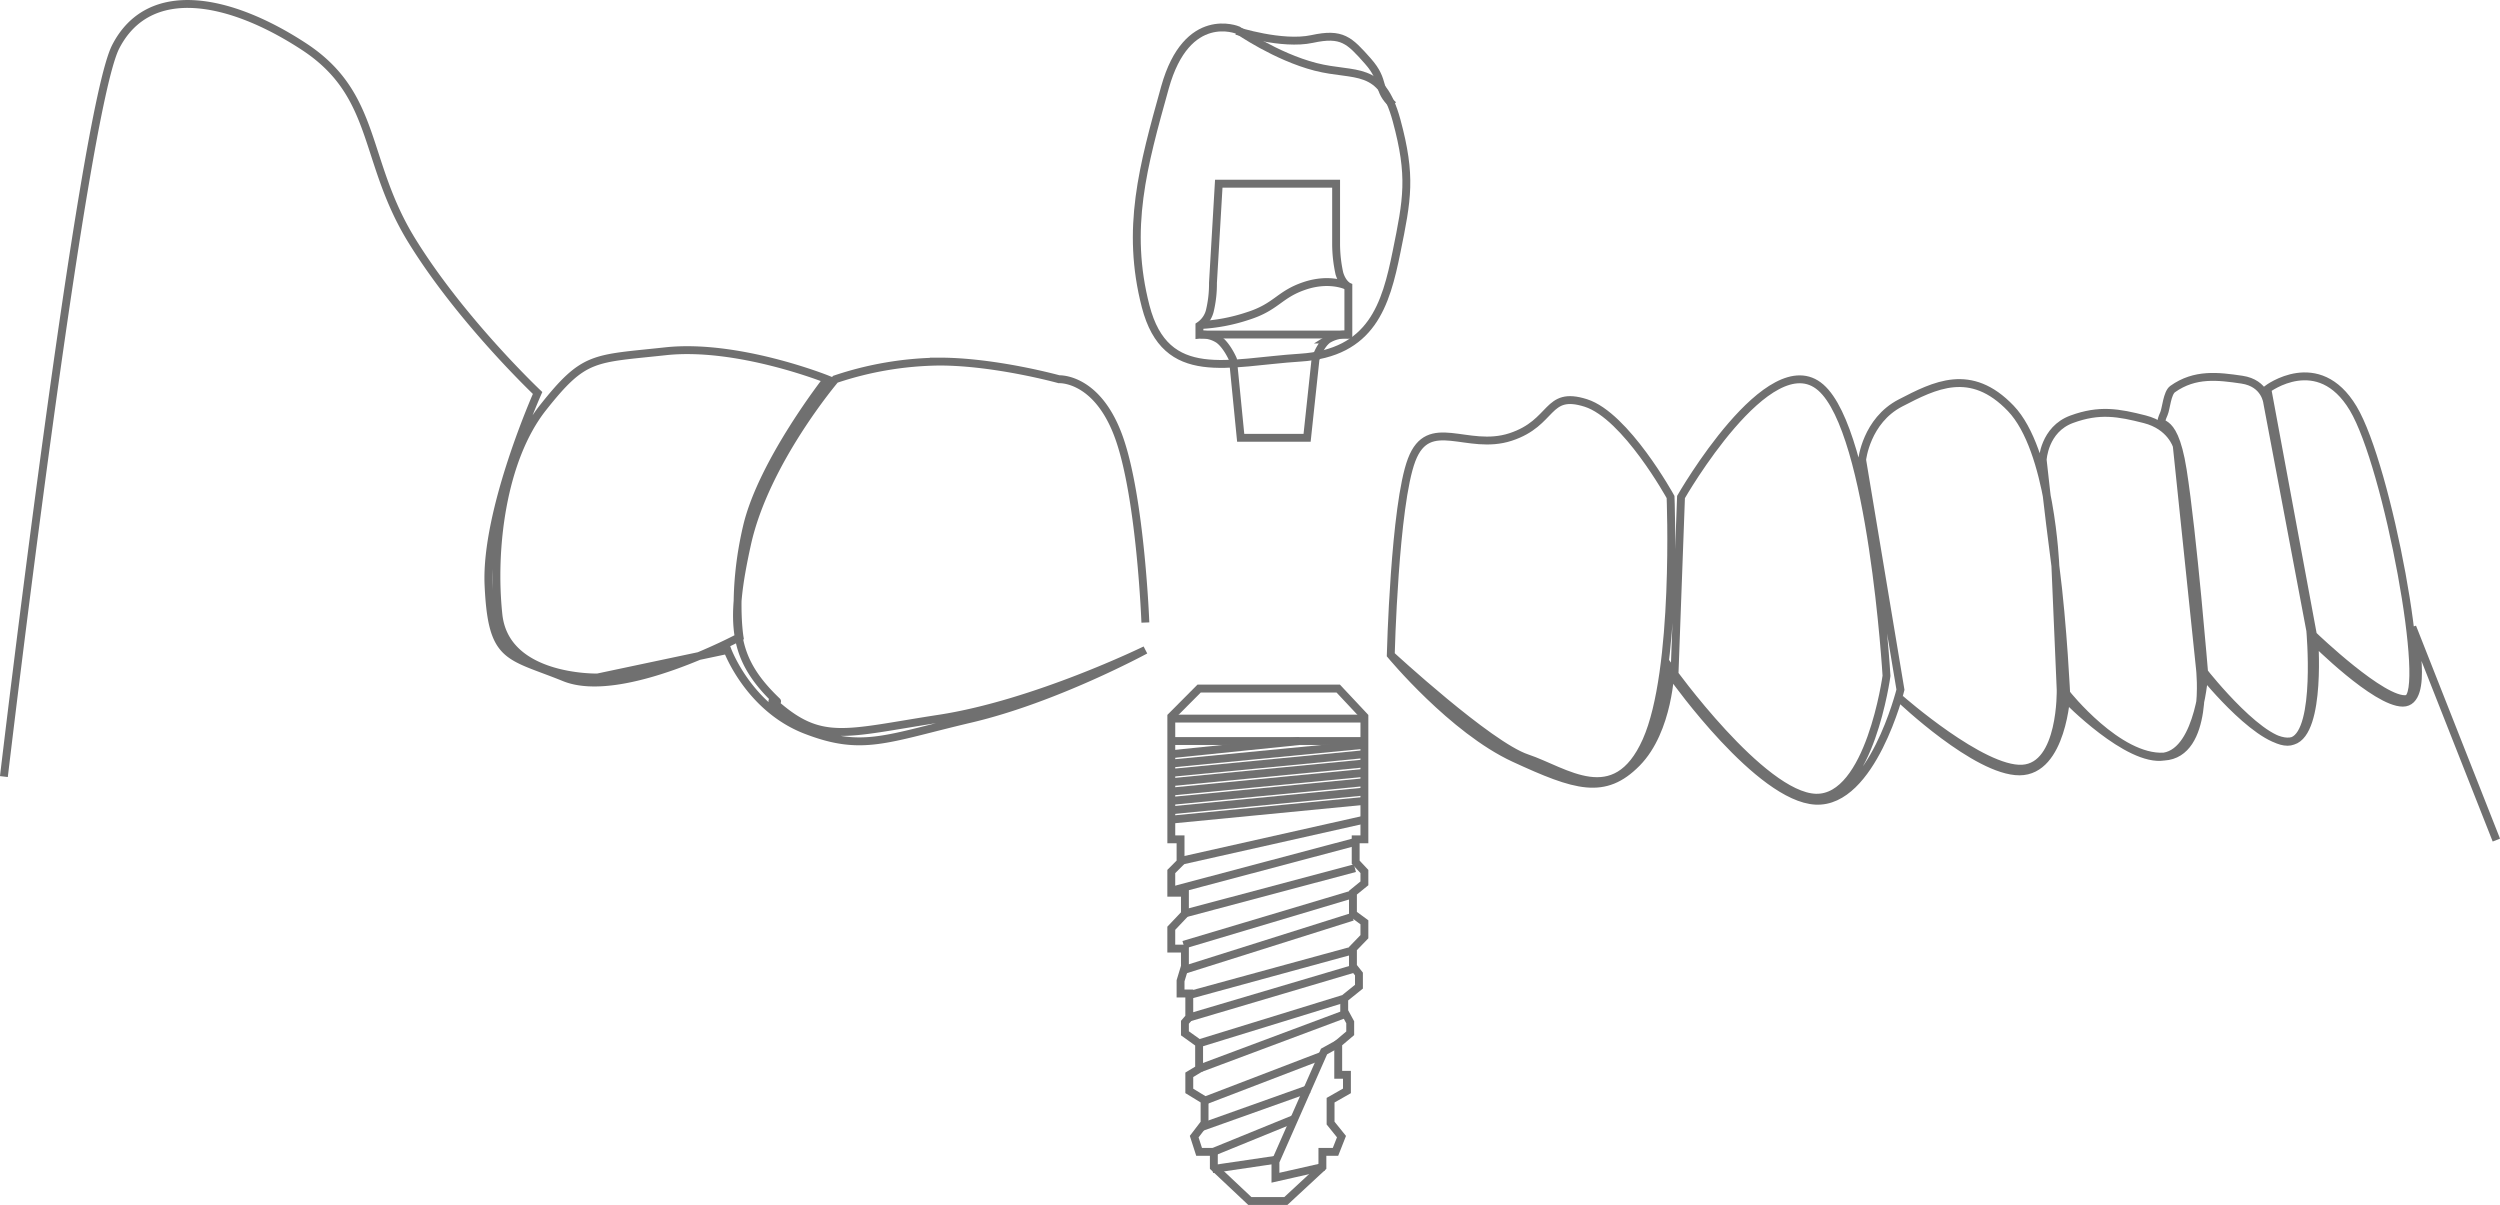 <svg xmlns="http://www.w3.org/2000/svg" width="634.14" height="305.647" viewBox="0 0 634.14 305.647">
  <g id="CAD_library" data-name="CAD library" transform="translate(-259.926 -623.353)">
    <g id="Implant" transform="translate(473.781 735.544)">
      <path id="Path_1" data-name="Path 1" d="M90.309,62.468l-7.057,7.09v31.154H85.6v5.8l-2.352,2.363v5.371h3.459v5.371l-3.459,3.653v5.157h3.459v4.512L85.6,136.593v3.223h2.214v6.016l-1.107,1.289v2.793l3.6,2.578v6.446l-2.491,1.5v4.082l3.874,2.363v5.8l-2.629,3.438,1.245,3.867h3.736v3.867l9.133,8.594h9.133l9.271-8.594v-3.867H124.9l1.522-3.867-2.767-3.438v-5.8l4.151-2.363v-4.082h-2.214v-7.95l3.044-2.578v-2.793l-1.522-2.793v-3.223l3.736-3.008v-3.223l-1.522-1.934v-4.512l2.906-3.008v-3.653l-2.906-2.149v-5.371l2.906-2.363v-3.008l-2.214-2.363v-5.8h2.214V69.558l-6.642-7.09Z" fill="none" stroke="#707070" stroke-width="2"/>
      <line id="Line_1" data-name="Line 1" x2="48.865" transform="translate(83.404 70.086)" fill="none" stroke="#707070" stroke-width="2"/>
      <line id="Line_2" data-name="Line 2" x2="48.865" transform="translate(83.404 75.777)" fill="none" stroke="#707070" stroke-width="2"/>
      <line id="Line_3" data-name="Line 3" y1="4.742" x2="48.865" transform="translate(83.404 90.952)" fill="none" stroke="#707070" stroke-width="2"/>
      <line id="Line_4" data-name="Line 4" y1="4.742" x2="48.865" transform="translate(83.404 88.581)" fill="none" stroke="#707070" stroke-width="2"/>
      <line id="Line_5" data-name="Line 5" y1="4.742" x2="48.865" transform="translate(83.404 86.209)" fill="none" stroke="#707070" stroke-width="2"/>
      <line id="Line_6" data-name="Line 6" y1="4.742" x2="48.865" transform="translate(83.404 83.838)" fill="none" stroke="#707070" stroke-width="2"/>
      <line id="Line_7" data-name="Line 7" y1="4.742" x2="48.865" transform="translate(83.252 81.467)" fill="none" stroke="#707070" stroke-width="2"/>
      <line id="Line_8" data-name="Line 8" y1="4.742" x2="48.865" transform="translate(83.404 79.096)" fill="none" stroke="#707070" stroke-width="2"/>
      <line id="Line_9" data-name="Line 9" y1="4.742" x2="48.865" transform="translate(83.404 76.725)" fill="none" stroke="#707070" stroke-width="2"/>
      <line id="Line_10" data-name="Line 10" y1="3.32" x2="32.373" transform="translate(83.404 75.777)" fill="none" stroke="#707070" stroke-width="2"/>
      <line id="Line_11" data-name="Line 11" y1="10.433" x2="46.422" transform="translate(85.847 95.694)" fill="none" stroke="#707070" stroke-width="2"/>
      <line id="Line_12" data-name="Line 12" y1="12.33" x2="46.422" transform="translate(83.404 101.384)" fill="none" stroke="#707070" stroke-width="2"/>
      <line id="Line_13" data-name="Line 13" y1="11.381" x2="42.757" transform="translate(87.069 108.024)" fill="none" stroke="#707070" stroke-width="2"/>
      <line id="Line_14" data-name="Line 14" y1="12.799" x2="42.849" transform="translate(86.366 114.663)" fill="none" stroke="#707070" stroke-width="2"/>
      <line id="Line_15" data-name="Line 15" y1="13.508" x2="42.803" transform="translate(86.412 120.353)" fill="none" stroke="#707070" stroke-width="2"/>
      <line id="Line_16" data-name="Line 16" y1="11.372" x2="41.582" transform="translate(87.633 128.889)" fill="none" stroke="#707070" stroke-width="2"/>
      <line id="Line_17" data-name="Line 17" y1="12.32" x2="41.582" transform="translate(87.633 133.632)" fill="none" stroke="#707070" stroke-width="2"/>
      <line id="Line_18" data-name="Line 18" y1="11.132" x2="36.13" transform="translate(90.641 141.219)" fill="none" stroke="#707070" stroke-width="2"/>
      <line id="Line_19" data-name="Line 19" y1="13.738" x2="36.741" transform="translate(90.641 145.013)" fill="none" stroke="#707070" stroke-width="2"/>
      <line id="Line_20" data-name="Line 20" y1="11.841" x2="30.892" transform="translate(90.993 155.446)" fill="none" stroke="#707070" stroke-width="2"/>
      <line id="Line_21" data-name="Line 21" y1="9.7" x2="27.227" transform="translate(90.993 163.982)" fill="none" stroke="#707070" stroke-width="2"/>
      <line id="Line_22" data-name="Line 22" y1="8.507" x2="20.86" transform="translate(93.695 171.569)" fill="none" stroke="#707070" stroke-width="2"/>
      <line id="Line_23" data-name="Line 23" y1="2.357" x2="15.973" transform="translate(93.695 182.002)" fill="none" stroke="#707070" stroke-width="2"/>
      <path id="Path_2" data-name="Path 2" d="M142.7,157.273l-3.874,2.149L126.5,187.353v4.082l12.328-2.793" transform="translate(-16.831 -4.888)" fill="none" stroke="#707070" stroke-width="2"/>
    </g>
    <g id="Abutment_1" data-name="Abutment 1" transform="translate(201.992 580.136)">
      <path id="Path_4" data-name="Path 4" d="M396.845,89.814H367.082l-1.472,25.157a29.363,29.363,0,0,1-.818,7.186,6.4,6.4,0,0,1-2.617,3.67v2.293a7.6,7.6,0,0,1,4.906,1.223c2.126,1.567,3.6,5.046,3.6,5.046l1.962,19.877h16.844l2.126-19.877s1.022-3.478,3.107-5.046a8.385,8.385,0,0,1,5.233-1.223V115.888s-1.513-.688-2.29-3.364a35.342,35.342,0,0,1-.818-7.339Z" fill="none" stroke="#707070" stroke-width="2"/>
      <path id="Path_5" data-name="Path 5" d="M362.176,137.692a45.135,45.135,0,0,0,12.265-2.293c7.277-2.293,7.931-5.466,14.391-7.645s10.793,0,10.793,0" transform="translate(0 -12.018)" fill="none" stroke="#707070" stroke-width="2"/>
      <line id="Line_28" data-name="Line 28" x2="37.539" transform="translate(362.41 128.074)" fill="none" stroke="#707070" stroke-width="2"/>
    </g>
    <g id="Tooth" transform="translate(12.886)">
      <path id="Path_15" data-name="Path 15" d="M512.277,777.274c-2.72,13.4-6.255,25.651-24.475,26.8s-34.062,6.7-39.161-13.017-.68-35.509,4.9-55.513S472.029,721,472.029,721s9.656,6.73,19.718,9.314,16.655-.714,20.531,13.547S515,763.875,512.277,777.274Z" transform="translate(89 -90)" fill="none" stroke="#707070" stroke-width="2"/>
      <path id="Path_16" data-name="Path 16" d="M479.735,721.181s11.528,3.71,19.142,2.061,9.425.294,14.136,5.6,1.925,7.171,6.479,11.191" transform="translate(80.986 -90)" fill="none" stroke="#707070" stroke-width="2"/>
    </g>
    <path id="Path_18" data-name="Path 18" d="M550.456,781.264s-1.181-31.405-6.656-46.834-15.243-14.881-15.243-14.881-16.175-4.479-30.36-4.479a85.652,85.652,0,0,0-26.378,4.479s-17.793,20.9-22.4,41.807c-4.475,20.318-3.719,29.111,7.614,39.9.123.119-1.474-.31-1.133,0,12.194,11.074,18.031,8.126,42.293,4.393s52.258-17.419,52.258-17.419-22.718,12.351-44.261,17.419-27.476,8.455-41.909,2.856-19.84-20.276-19.84-20.276L411.5,795.2s-23.378.581-25.146-15.915.856-39.336,11.327-52.556,12.678-12.281,31.035-14.272,41,7.093,41,7.093-16.434,20.958-20.3,37.308-1.9,28.091-1.9,28.091-29.968,16.1-44.4,10.252-18.4-4.479-19.27-23.392,12.443-48.775,12.443-48.775-19.286-18.228-31.853-38.572-8.585-36.954-27.374-49.272-39.318-16.424-47.779,0-28.369,185.144-28.369,185.144" fill="none" stroke="#707070" stroke-width="2"/>
    <path id="Path_19" data-name="Path 19" d="M612.7,789.473s24.884,22.974,34.535,26.191,22.354,13.419,30.305-4.4,6.133-61.844,6.133-61.844-11.351-20.639-21.5-23.854-8.048,5.028-19.091,8.636S622.346,728.585,618,740s-5.3,49.476-5.3,49.476,15.682,18.976,31.318,26.191,22.914,9.506,31.1,1.206,8.557-23.863,8.557-23.863,23.118,32.247,36.812,32.689,17.964-30.922,17.964-30.922-3.654-61.8-16.686-73.143-35.44,27.79-35.44,27.79l-1.69,46.069s21.515,30.26,35.852,30.964,21.5-28.147,21.5-28.147L732.266,740s1.031-9.939,9.718-14.43,17.817-9.243,27.977,1.359,11.319,39.945,11.319,39.945l1.345,31.436s.442,19.437-9.718,20.026-30.922-17.67-30.922-17.67,19.211,18.351,30.181,18.351,11.93-19.7,11.93-19.7,13.154,16.622,24.74,15.951,9.129-22.255,9.129-22.255l-5.89-56.543s-1.481-5.08-8.141-6.773-11.468-2.577-18.5,0S778.064,740,778.064,740s1.23,11.707,3.217,26.874,2.815,33.792,2.815,33.792,15.61,16.07,24.74,14.6,10.246-21.313,10.246-21.313,15.728,19.982,22.443,17.317,4.417-27.977,4.417-27.977l-10.9-57.721s-.445-5.029-6.447-5.913-11.922-1.64-17.56,2.379c-1.408,1-1.659,4.948-2.2,6.2-2.315,5.328,2.189-1.928,4.75,14.343s5.5,52.2,5.5,52.2,15.065,18.7,22.443,16.492S846.9,784.7,846.9,784.7s17.617,16.906,23.49,15.964-4.735-59.013-13.57-73.738-21.769-4.893-21.769-4.893l11.85,63.906s15.616,15.65,22.52,15.65,2.413-19.168,2.413-19.168l21.307,54.024" fill="none" stroke="#707070" stroke-width="2"/>
  </g>
</svg>
